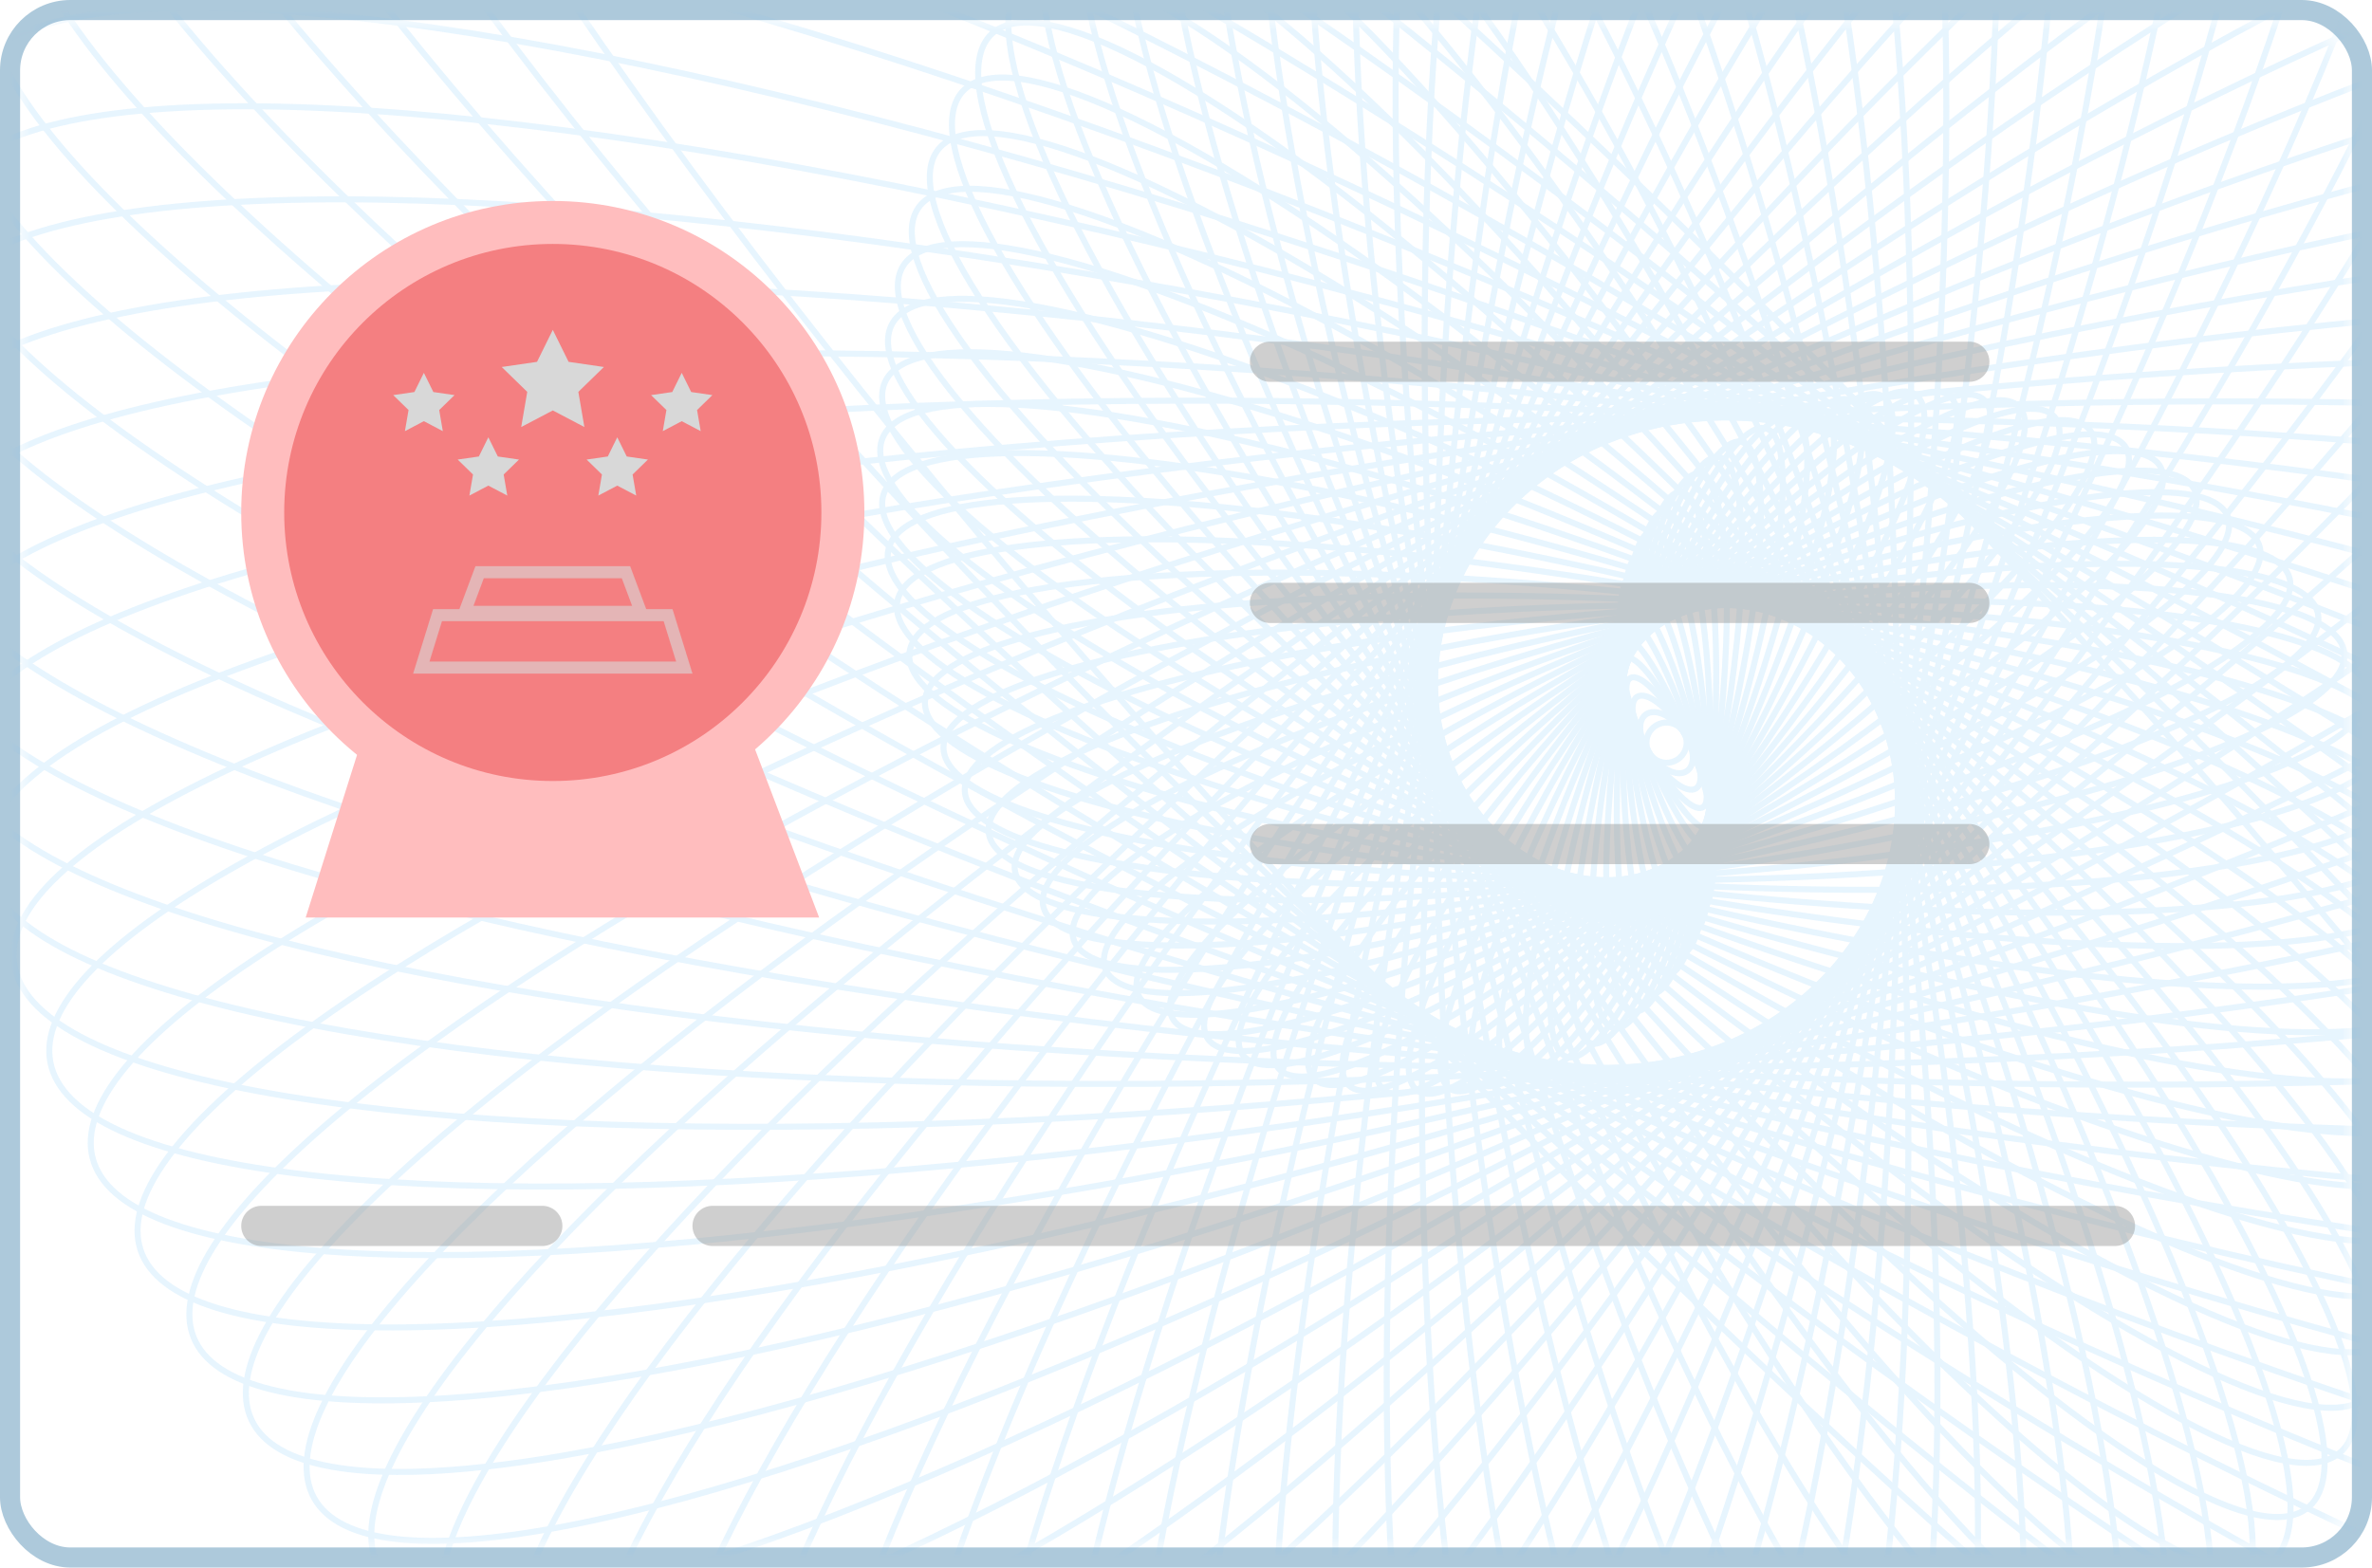 <?xml version="1.0" encoding="UTF-8"?>
<svg width="118px" height="78px" viewBox="0 0 118 78" version="1.1" xmlns="http://www.w3.org/2000/svg" xmlns:xlink="http://www.w3.org/1999/xlink">
    <!-- Generator: Sketch 56.3 (81716) - https://sketch.com -->
    <title>Group 2 Copy</title>
    <desc>Created with Sketch.</desc>
    <defs>
        <linearGradient x1="0%" y1="50%" x2="100%" y2="50%" id="linearGradient-1">
            <stop stop-color="#F9FBFE" offset="0%"></stop>
            <stop stop-color="#F7EFF9" offset="45.75%"></stop>
            <stop stop-color="#E7F4FD" offset="100%"></stop>
        </linearGradient>
        <rect id="path-2" x="0" y="0" width="116" height="76" rx="3"></rect>
    </defs>
    <g id="Page-1" stroke="none" stroke-width="1" fill="none" fill-rule="evenodd">
        <g id="Group-2-Copy" transform="translate(1, 1)">
            <g id="Combined-Shape_looper">
                <mask id="mask-3" fill="white">
                    <use xlink:href="#path-2"></use>
                </mask>
                <rect stroke="#ADC9DB" x="-0.5" y="-0.5" width="117" height="77" rx="3"></rect>
                <g id="Oval_looper" opacity="0.133" mask="url(#mask-3)" stroke="#4BB2F7" stroke-width="0.3">
                    <g transform="translate(81.905, 35.954) rotate(320) translate(-81.905, -35.954) translate(1.905, -62.637)">
                        <ellipse id="Oval_100" transform="translate(80, 98.591) rotate(356.4) translate(-80, -98.591) " cx="80" cy="98.591" rx="18.591" ry="97.612"></ellipse>
                        <ellipse id="Oval_99" transform="translate(80, 98.591) rotate(352.8) translate(-80, -98.591) " cx="80" cy="98.591" rx="18.404" ry="96.634"></ellipse>
                        <ellipse id="Oval_98" transform="translate(80, 98.591) rotate(349.2) translate(-80, -98.591) " cx="80" cy="98.591" rx="18.218" ry="95.655"></ellipse>
                        <ellipse id="Oval_97" transform="translate(80, 98.591) rotate(345.6) translate(-80, -98.591) " cx="80" cy="98.591" rx="18.031" ry="94.677"></ellipse>
                        <ellipse id="Oval_96" transform="translate(80, 98.591) rotate(342) translate(-80, -98.591) " cx="80" cy="98.591" rx="17.845" ry="93.698"></ellipse>
                        <ellipse id="Oval_95" transform="translate(80, 98.591) rotate(338.4) translate(-80, -98.591) " cx="80" cy="98.591" rx="17.659" ry="92.72"></ellipse>
                        <ellipse id="Oval_94" transform="translate(80, 98.591) rotate(334.8) translate(-80, -98.591) " cx="80" cy="98.591" rx="17.472" ry="91.742"></ellipse>
                        <ellipse id="Oval_93" transform="translate(80, 98.591) rotate(331.2) translate(-80, -98.591) " cx="80" cy="98.591" rx="17.286" ry="90.763"></ellipse>
                        <ellipse id="Oval_92" transform="translate(80, 98.591) rotate(327.6) translate(-80, -98.591) " cx="80" cy="98.591" rx="17.1" ry="89.785"></ellipse>
                        <ellipse id="Oval_91" transform="translate(80, 98.591) rotate(324) translate(-80, -98.591) " cx="80" cy="98.591" rx="16.913" ry="88.806"></ellipse>
                        <ellipse id="Oval_90" transform="translate(80, 98.591) rotate(320.4) translate(-80, -98.591) " cx="80" cy="98.591" rx="16.727" ry="87.828"></ellipse>
                        <ellipse id="Oval_89" transform="translate(80, 98.591) rotate(316.8) translate(-80, -98.591) " cx="80" cy="98.591" rx="16.54" ry="86.849"></ellipse>
                        <ellipse id="Oval_88" transform="translate(80, 98.591) rotate(313.2) translate(-80, -98.591) " cx="80" cy="98.591" rx="16.354" ry="85.871"></ellipse>
                        <ellipse id="Oval_87" transform="translate(80, 98.591) rotate(309.6) translate(-80, -98.591) " cx="80" cy="98.591" rx="16.168" ry="84.892"></ellipse>
                        <ellipse id="Oval_86" transform="translate(80, 98.591) rotate(306) translate(-80, -98.591) " cx="80" cy="98.591" rx="15.981" ry="83.914"></ellipse>
                        <ellipse id="Oval_85" transform="translate(80, 98.591) rotate(302.4) translate(-80, -98.591) " cx="80" cy="98.591" rx="15.795" ry="82.935"></ellipse>
                        <ellipse id="Oval_84" transform="translate(80, 98.591) rotate(298.8) translate(-80, -98.591) " cx="80" cy="98.591" rx="15.609" ry="81.957"></ellipse>
                        <ellipse id="Oval_83" transform="translate(80, 98.591) rotate(295.2) translate(-80, -98.591) " cx="80" cy="98.591" rx="15.422" ry="80.979"></ellipse>
                        <ellipse id="Oval_82" transform="translate(80, 98.591) rotate(291.6) translate(-80, -98.591) " cx="80" cy="98.591" rx="15.236" ry="80"></ellipse>
                        <ellipse id="Oval_81" transform="translate(80, 98.591) rotate(288) translate(-80, -98.591) " cx="80" cy="98.591" rx="15.05" ry="79.022"></ellipse>
                        <ellipse id="Oval_80" transform="translate(80, 98.591) rotate(284.4) translate(-80, -98.591) " cx="80" cy="98.591" rx="14.863" ry="78.043"></ellipse>
                        <ellipse id="Oval_79" transform="translate(80, 98.591) rotate(280.8) translate(-80, -98.591) " cx="80" cy="98.591" rx="14.677" ry="77.065"></ellipse>
                        <ellipse id="Oval_78" transform="translate(80, 98.591) rotate(277.2) translate(-80, -98.591) " cx="80" cy="98.591" rx="14.49" ry="76.086"></ellipse>
                        <ellipse id="Oval_77" transform="translate(80, 98.591) rotate(273.6) translate(-80, -98.591) " cx="80" cy="98.591" rx="14.304" ry="75.108"></ellipse>
                        <ellipse id="Oval_76" transform="translate(80, 98.591) rotate(270) translate(-80, -98.591) " cx="80" cy="98.591" rx="14.118" ry="74.129"></ellipse>
                        <ellipse id="Oval_75" transform="translate(80, 98.591) rotate(266.4) translate(-80, -98.591) " cx="80" cy="98.591" rx="13.931" ry="73.151"></ellipse>
                        <ellipse id="Oval_74" transform="translate(80, 98.591) rotate(262.8) translate(-80, -98.591) " cx="80" cy="98.591" rx="13.745" ry="72.173"></ellipse>
                        <ellipse id="Oval_73" transform="translate(80, 98.591) rotate(259.2) translate(-80, -98.591) " cx="80" cy="98.591" rx="13.559" ry="71.194"></ellipse>
                        <ellipse id="Oval_72" transform="translate(80, 98.591) rotate(255.6) translate(-80, -98.591) " cx="80" cy="98.591" rx="13.372" ry="70.216"></ellipse>
                        <ellipse id="Oval_71" transform="translate(80, 98.591) rotate(252) translate(-80, -98.591) " cx="80" cy="98.591" rx="13.186" ry="69.237"></ellipse>
                        <ellipse id="Oval_70" transform="translate(80, 98.591) rotate(248.4) translate(-80, -98.591) " cx="80" cy="98.591" rx="12.999" ry="68.259"></ellipse>
                        <ellipse id="Oval_69" transform="translate(80, 98.591) rotate(244.8) translate(-80, -98.591) " cx="80" cy="98.591" rx="12.813" ry="67.28"></ellipse>
                        <ellipse id="Oval_68" transform="translate(80, 98.591) rotate(241.2) translate(-80, -98.591) " cx="80" cy="98.591" rx="12.627" ry="66.302"></ellipse>
                        <ellipse id="Oval_67" transform="translate(80, 98.591) rotate(237.6) translate(-80, -98.591) " cx="80" cy="98.591" rx="12.44" ry="65.323"></ellipse>
                        <ellipse id="Oval_66" transform="translate(80, 98.591) rotate(234) translate(-80, -98.591) " cx="80" cy="98.591" rx="12.254" ry="64.345"></ellipse>
                        <ellipse id="Oval_65" transform="translate(80, 98.591) rotate(230.4) translate(-80, -98.591) " cx="80" cy="98.591" rx="12.068" ry="63.367"></ellipse>
                        <ellipse id="Oval_64" transform="translate(80, 98.591) rotate(226.8) translate(-80, -98.591) " cx="80" cy="98.591" rx="11.881" ry="62.388"></ellipse>
                        <ellipse id="Oval_63" transform="translate(80, 98.591) rotate(223.2) translate(-80, -98.591) " cx="80" cy="98.591" rx="11.695" ry="61.41"></ellipse>
                        <ellipse id="Oval_62" transform="translate(80, 98.591) rotate(219.6) translate(-80, -98.591) " cx="80" cy="98.591" rx="11.508" ry="60.431"></ellipse>
                        <ellipse id="Oval_61" transform="translate(80, 98.591) rotate(216) translate(-80, -98.591) " cx="80" cy="98.591" rx="11.322" ry="59.453"></ellipse>
                        <ellipse id="Oval_60" transform="translate(80, 98.591) rotate(212.4) translate(-80, -98.591) " cx="80" cy="98.591" rx="11.136" ry="58.474"></ellipse>
                        <ellipse id="Oval_59" transform="translate(80, 98.591) rotate(208.8) translate(-80, -98.591) " cx="80" cy="98.591" rx="10.949" ry="57.496"></ellipse>
                        <ellipse id="Oval_58" transform="translate(80, 98.591) rotate(205.2) translate(-80, -98.591) " cx="80" cy="98.591" rx="10.763" ry="56.517"></ellipse>
                        <ellipse id="Oval_57" transform="translate(80, 98.591) rotate(201.6) translate(-80, -98.591) " cx="80" cy="98.591" rx="10.577" ry="55.539"></ellipse>
                        <ellipse id="Oval_56" transform="translate(80, 98.591) rotate(198) translate(-80, -98.591) " cx="80" cy="98.591" rx="10.39" ry="54.56"></ellipse>
                        <ellipse id="Oval_55" transform="translate(80, 98.591) rotate(194.4) translate(-80, -98.591) " cx="80" cy="98.591" rx="10.204" ry="53.582"></ellipse>
                        <ellipse id="Oval_54" transform="translate(80, 98.591) rotate(190.8) translate(-80, -98.591) " cx="80" cy="98.591" rx="10.017" ry="52.604"></ellipse>
                        <ellipse id="Oval_53" transform="translate(80, 98.591) rotate(187.2) translate(-80, -98.591) " cx="80" cy="98.591" rx="9.831" ry="51.625"></ellipse>
                        <ellipse id="Oval_52" transform="translate(80, 98.591) rotate(183.6) translate(-80, -98.591) " cx="80" cy="98.591" rx="9.645" ry="50.647"></ellipse>
                        <ellipse id="Oval_51" transform="translate(80, 98.591) rotate(180) translate(-80, -98.591) " cx="80" cy="98.591" rx="9.458" ry="49.668"></ellipse>
                        <ellipse id="Oval_50" transform="translate(80, 98.591) rotate(176.4) translate(-80, -98.591) " cx="80" cy="98.591" rx="9.272" ry="48.69"></ellipse>
                        <ellipse id="Oval_49" transform="translate(80, 98.591) rotate(172.8) translate(-80, -98.591) " cx="80" cy="98.591" rx="9.086" ry="47.711"></ellipse>
                        <ellipse id="Oval_48" transform="translate(80, 98.591) rotate(169.2) translate(-80, -98.591) " cx="80" cy="98.591" rx="8.899" ry="46.733"></ellipse>
                        <ellipse id="Oval_47" transform="translate(80, 98.591) rotate(165.6) translate(-80, -98.591) " cx="80" cy="98.591" rx="8.713" ry="45.754"></ellipse>
                        <ellipse id="Oval_46" transform="translate(80, 98.591) rotate(162) translate(-80, -98.591) " cx="80" cy="98.591" rx="8.526" ry="44.776"></ellipse>
                        <ellipse id="Oval_45" transform="translate(80, 98.591) rotate(158.4) translate(-80, -98.591) " cx="80" cy="98.591" rx="8.34" ry="43.798"></ellipse>
                        <ellipse id="Oval_44" transform="translate(80, 98.591) rotate(154.8) translate(-80, -98.591) " cx="80" cy="98.591" rx="8.154" ry="42.819"></ellipse>
                        <ellipse id="Oval_43" transform="translate(80, 98.591) rotate(151.2) translate(-80, -98.591) " cx="80" cy="98.591" rx="7.967" ry="41.841"></ellipse>
                        <ellipse id="Oval_42" transform="translate(80, 98.591) rotate(147.6) translate(-80, -98.591) " cx="80" cy="98.591" rx="7.781" ry="40.862"></ellipse>
                        <ellipse id="Oval_41" transform="translate(80, 98.591) rotate(144) translate(-80, -98.591) " cx="80" cy="98.591" rx="7.595" ry="39.884"></ellipse>
                        <ellipse id="Oval_40" transform="translate(80, 98.591) rotate(140.4) translate(-80, -98.591) " cx="80" cy="98.591" rx="7.408" ry="38.905"></ellipse>
                        <ellipse id="Oval_39" transform="translate(80, 98.591) rotate(136.8) translate(-80, -98.591) " cx="80" cy="98.591" rx="7.222" ry="37.927"></ellipse>
                        <ellipse id="Oval_38" transform="translate(80, 98.591) rotate(133.2) translate(-80, -98.591) " cx="80" cy="98.591" rx="7.036" ry="36.948"></ellipse>
                        <ellipse id="Oval_37" transform="translate(80, 98.591) rotate(129.6) translate(-80, -98.591) " cx="80" cy="98.591" rx="6.849" ry="35.97"></ellipse>
                        <ellipse id="Oval_36" transform="translate(80, 98.591) rotate(126) translate(-80, -98.591) " cx="80" cy="98.591" rx="6.663" ry="34.992"></ellipse>
                        <ellipse id="Oval_35" transform="translate(80, 98.591) rotate(122.4) translate(-80, -98.591) " cx="80" cy="98.591" rx="6.476" ry="34.013"></ellipse>
                        <ellipse id="Oval_34" transform="translate(80, 98.591) rotate(118.8) translate(-80, -98.591) " cx="80" cy="98.591" rx="6.29" ry="33.035"></ellipse>
                        <ellipse id="Oval_33" transform="translate(80, 98.591) rotate(115.2) translate(-80, -98.591) " cx="80" cy="98.591" rx="6.104" ry="32.056"></ellipse>
                        <ellipse id="Oval_32" transform="translate(80, 98.591) rotate(111.6) translate(-80, -98.591) " cx="80" cy="98.591" rx="5.917" ry="31.078"></ellipse>
                        <ellipse id="Oval_31" transform="translate(80, 98.591) rotate(108) translate(-80, -98.591) " cx="80" cy="98.591" rx="5.731" ry="30.099"></ellipse>
                        <ellipse id="Oval_30" transform="translate(80, 98.591) rotate(104.4) translate(-80, -98.591) " cx="80" cy="98.591" rx="5.545" ry="29.121"></ellipse>
                        <ellipse id="Oval_29" transform="translate(80, 98.591) rotate(100.8) translate(-80, -98.591) " cx="80" cy="98.591" rx="5.358" ry="28.143"></ellipse>
                        <ellipse id="Oval_28" transform="translate(80, 98.591) rotate(97.2) translate(-80, -98.591) " cx="80" cy="98.591" rx="5.172" ry="27.164"></ellipse>
                        <ellipse id="Oval_27" transform="translate(80, 98.591) rotate(93.6) translate(-80, -98.591) " cx="80" cy="98.591" rx="4.985" ry="26.186"></ellipse>
                        <ellipse id="Oval_26" transform="translate(80, 98.591) rotate(90) translate(-80, -98.591) " cx="80" cy="98.591" rx="4.799" ry="25.207"></ellipse>
                        <ellipse id="Oval_25" transform="translate(80, 98.591) rotate(86.4) translate(-80, -98.591) " cx="80" cy="98.591" rx="4.613" ry="24.229"></ellipse>
                        <ellipse id="Oval_24" transform="translate(80, 98.591) rotate(82.8) translate(-80, -98.591) " cx="80" cy="98.591" rx="4.426" ry="23.25"></ellipse>
                        <ellipse id="Oval_23" transform="translate(80, 98.591) rotate(79.2) translate(-80, -98.591) " cx="80" cy="98.591" rx="4.24" ry="22.272"></ellipse>
                        <ellipse id="Oval_22" transform="translate(80, 98.591) rotate(75.6) translate(-80, -98.591) " cx="80" cy="98.591" rx="4.054" ry="21.294"></ellipse>
                        <ellipse id="Oval_21" transform="translate(80, 98.591) rotate(72) translate(-80, -98.591) " cx="80" cy="98.591" rx="3.867" ry="20.315"></ellipse>
                        <ellipse id="Oval_20" transform="translate(80, 98.591) rotate(68.4) translate(-80, -98.591) " cx="80" cy="98.591" rx="3.681" ry="19.337"></ellipse>
                        <ellipse id="Oval_19" transform="translate(80, 98.591) rotate(64.8) translate(-80, -98.591) " cx="80" cy="98.591" rx="3.494" ry="18.358"></ellipse>
                        <ellipse id="Oval_18" transform="translate(80, 98.591) rotate(61.2) translate(-80, -98.591) " cx="80" cy="98.591" rx="3.308" ry="17.38"></ellipse>
                        <ellipse id="Oval_17" transform="translate(80, 98.591) rotate(57.6) translate(-80, -98.591) " cx="80" cy="98.591" rx="3.122" ry="16.401"></ellipse>
                        <ellipse id="Oval_16" transform="translate(80, 98.591) rotate(54) translate(-80, -98.591) " cx="80" cy="98.591" rx="2.935" ry="15.423"></ellipse>
                        <ellipse id="Oval_15" transform="translate(80, 98.591) rotate(50.4) translate(-80, -98.591) " cx="80" cy="98.591" rx="2.749" ry="14.445"></ellipse>
                        <ellipse id="Oval_14" transform="translate(80, 98.591) rotate(46.8) translate(-80, -98.591) " cx="80" cy="98.591" rx="2.563" ry="13.466"></ellipse>
                        <ellipse id="Oval_13" transform="translate(80, 98.591) rotate(43.2) translate(-80, -98.591) " cx="80" cy="98.591" rx="2.376" ry="12.488"></ellipse>
                        <ellipse id="Oval_12" transform="translate(80, 98.591) rotate(39.6) translate(-80, -98.591) " cx="80" cy="98.591" rx="2.19" ry="11.51"></ellipse>
                        <ellipse id="Oval_11" transform="translate(80, 98.591) rotate(36) translate(-80, -98.591) " cx="80" cy="98.591" rx="2.003" ry="10.531"></ellipse>
                        <ellipse id="Oval_10" transform="translate(80, 98.591) rotate(32.4) translate(-80, -98.591) " cx="80" cy="98.591" rx="1.817" ry="9.553"></ellipse>
                        <ellipse id="Oval_9" transform="translate(80, 98.591) rotate(28.8) translate(-80, -98.591) " cx="80" cy="98.591" rx="1.631" ry="8.575"></ellipse>
                        <ellipse id="Oval_8" transform="translate(80, 98.591) rotate(25.2) translate(-80, -98.591) " cx="80" cy="98.591" rx="1.444" ry="7.596"></ellipse>
                        <ellipse id="Oval_7" transform="translate(80, 98.591) rotate(21.6) translate(-80, -98.591) " cx="80" cy="98.591" rx="1.258" ry="6.618"></ellipse>
                        <ellipse id="Oval_6" transform="translate(80, 98.591) rotate(18) translate(-80, -98.591) " cx="80" cy="98.591" rx="1.072" ry="5.64"></ellipse>
                        <ellipse id="Oval_5" transform="translate(80, 98.591) rotate(14.4) translate(-80, -98.591) " cx="80" cy="98.591" rx="1" ry="4.662"></ellipse>
                        <ellipse id="Oval_4" transform="translate(80, 98.591) rotate(10.8) translate(-80, -98.591) " cx="80" cy="98.591" rx="1" ry="3.685"></ellipse>
                        <ellipse id="Oval_3" transform="translate(80, 98.591) rotate(7.2) translate(-80, -98.591) " cx="80" cy="98.591" rx="1" ry="2.709"></ellipse>
                        <ellipse id="Oval_2" transform="translate(80, 98.591) rotate(3.6) translate(-80, -98.591) " cx="80" cy="98.591" rx="1" ry="1.739"></ellipse>
                        <ellipse id="Oval_1" cx="80" cy="98.591" rx="1" ry="1"></ellipse>
                    </g>
                </g>
            </g>
            <path d="M62.178,28 L96.967,28 C97.519,28 97.967,28.448 97.967,29 C97.967,29.552 97.519,30 96.967,30 L62.178,30 C61.626,30 61.178,29.552 61.178,29 C61.178,28.448 61.626,28 62.178,28 Z" id="Rectangle-Copy-11" fill="#999999" opacity="0.462"></path>
            <path d="M62.178,16 L96.967,16 C97.519,16 97.967,16.448 97.967,17 C97.967,17.552 97.519,18 96.967,18 L62.178,18 C61.626,18 61.178,17.552 61.178,17 C61.178,16.448 61.626,16 62.178,16 Z" id="Rectangle-Copy-7" fill="#999999" opacity="0.462"></path>
            <path d="M62.178,40 L96.967,40 C97.519,40 97.967,40.448 97.967,41 C97.967,41.552 97.519,42 96.967,42 L62.178,42 C61.626,42 61.178,41.552 61.178,41 C61.178,40.448 61.626,40 62.178,40 Z" id="Rectangle-Copy-12" fill="#999999" opacity="0.462"></path>
            <path d="M34.448,59 L104.213,59 C104.766,59 105.213,59.448 105.213,60 C105.213,60.552 104.766,61 104.213,61 L34.448,61 C33.896,61 33.448,60.552 33.448,60 C33.448,59.448 33.896,59 34.448,59 Z" id="Rectangle-Copy-13" fill="#999999" opacity="0.462"></path>
            <path d="M12,59 L25.978,59 C26.531,59 26.978,59.448 26.978,60 C26.978,60.552 26.531,61 25.978,61 L12,61 C11.448,61 11,60.552 11,60 C11,59.448 11.448,59 12,59 Z" id="Rectangle-Copy-14" fill="#999999" opacity="0.462"></path>
            <g id="Group-11" transform="translate(11, 9)">
                <circle id="Oval" fill="#FFBDBE" cx="15.5" cy="15.5" r="15.5"></circle>
                <polygon id="Path-8" fill="#FFBDBE" points="3.207 35.654 28.75 35.654 22.904 20.31 8.051 20.31"></polygon>
                <circle id="Oval" fill="#F47F81" cx="15.5" cy="15.5" r="13.362"></circle>
                <g id="Group-9" transform="translate(7.483, 6.414)" fill="#D8D8D8">
                    <polygon id="Star" points="8.017 4.009 6.446 4.834 6.746 3.085 5.476 1.847 7.232 1.591 8.017 0 8.803 1.591 10.559 1.847 9.288 3.085 9.588 4.834"></polygon>
                    <polygon id="Star-Copy-3" points="4.81 7.75 3.868 8.245 4.048 7.196 3.285 6.453 4.339 6.3 4.81 5.345 5.282 6.3 6.335 6.453 5.573 7.196 5.753 8.245"></polygon>
                    <polygon id="Star-Copy-5" points="1.603 4.543 0.661 5.039 0.841 3.989 0.078 3.246 1.132 3.093 1.603 2.138 2.075 3.093 3.128 3.246 2.366 3.989 2.546 5.039"></polygon>
                    <polygon id="Star-Copy-6" points="14.431 4.543 13.489 5.039 13.669 3.989 12.906 3.246 13.96 3.093 14.431 2.138 14.902 3.093 15.956 3.246 15.194 3.989 15.374 5.039"></polygon>
                    <polygon id="Star-Copy-4" points="11.224 7.75 10.282 8.245 10.462 7.196 9.699 6.453 10.753 6.3 11.224 5.345 11.695 6.3 12.749 6.453 11.987 7.196 12.167 8.245"></polygon>
                </g>
                <g id="Group-10" opacity="0.6" transform="translate(8.552, 18.172)" stroke="#D8D8D8" stroke-width="0.6">
                    <path d="M3.308,0.3 L2.57,2.274 L11.326,2.274 L10.588,0.3 L3.308,0.3 Z" id="Rectangle"></path>
                    <path d="M1.214,2.438 L0.407,5.045 L13.49,5.045 L12.683,2.438 L1.214,2.438 Z" id="Rectangle-Copy-10"></path>
                </g>
            </g>
        </g>
    </g>
</svg>